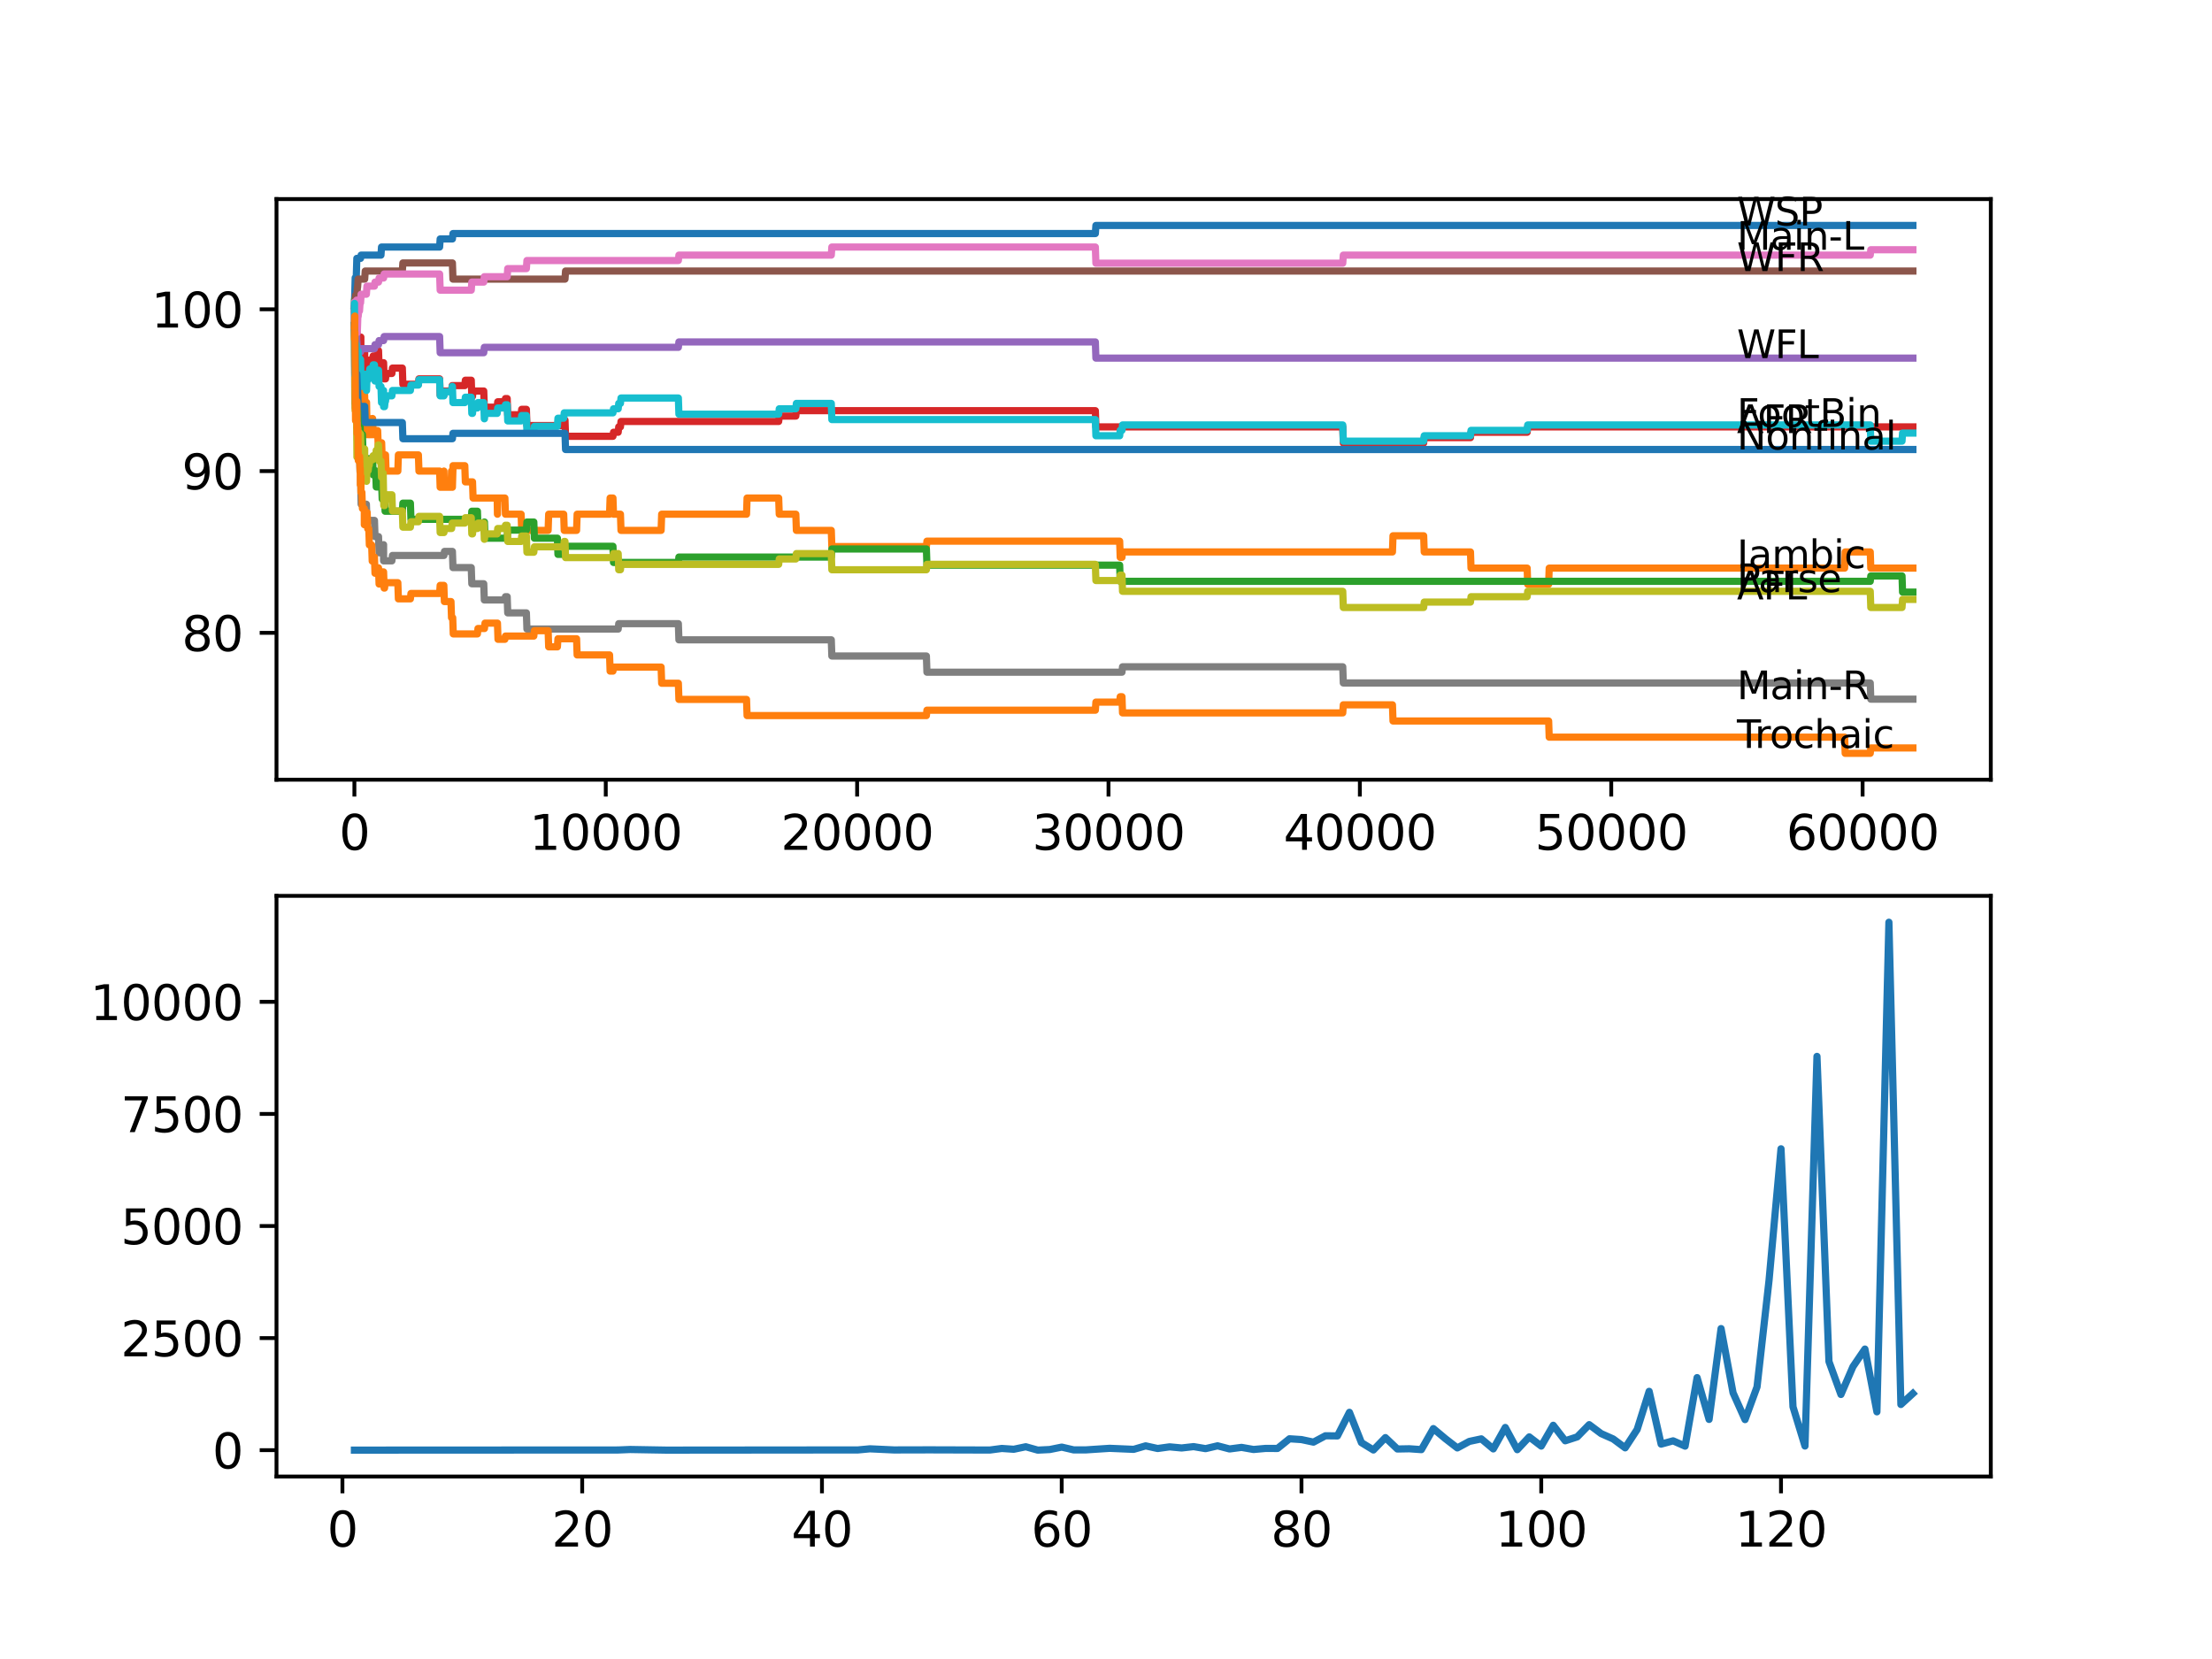 <?xml version="1.0" encoding="utf-8" standalone="no"?>
<!DOCTYPE svg PUBLIC "-//W3C//DTD SVG 1.1//EN"
  "http://www.w3.org/Graphics/SVG/1.1/DTD/svg11.dtd">
<svg xmlns:xlink="http://www.w3.org/1999/xlink" width="460.8pt" height="345.6pt" viewBox="0 0 460.8 345.6" xmlns="http://www.w3.org/2000/svg" version="1.1">
 <defs>
  <style type="text/css">*{stroke-linejoin: round; stroke-linecap: butt}</style>
 </defs>
 <g id="figure_1">
  <g id="patch_1">
   <path d="M 0 345.6 
L 460.8 345.6 
L 460.8 0 
L 0 0 
z
" style="fill: #ffffff"/>
  </g>
  <g id="axes_1">
   <g id="patch_2">
    <path d="M 57.6 162.432 
L 414.72 162.432 
L 414.72 41.472 
L 57.6 41.472 
z
" style="fill: #ffffff"/>
   </g>
   <g id="matplotlib.axis_1">
    <g id="xtick_1">
     <g id="line2d_1">
      <defs>
       <path id="mdb1c260436" d="M 0 0 
L 0 3.5 
" style="stroke: #000000; stroke-width: 0.8"/>
      </defs>
      <g>
       <use xlink:href="#mdb1c260436" x="73.827" y="162.432" style="stroke: #000000; stroke-width: 0.8"/>
      </g>
     </g>
     <g id="text_1">
      <!-- 0 -->
      <g transform="translate(70.646 177.03)scale(0.1 -0.1)">
       <defs>
        <path id="DejaVuSans-30" d="M 2034 4250 
Q 1547 4250 1301 3770 
Q 1056 3291 1056 2328 
Q 1056 1369 1301 889 
Q 1547 409 2034 409 
Q 2525 409 2770 889 
Q 3016 1369 3016 2328 
Q 3016 3291 2770 3770 
Q 2525 4250 2034 4250 
z
M 2034 4750 
Q 2819 4750 3233 4129 
Q 3647 3509 3647 2328 
Q 3647 1150 3233 529 
Q 2819 -91 2034 -91 
Q 1250 -91 836 529 
Q 422 1150 422 2328 
Q 422 3509 836 4129 
Q 1250 4750 2034 4750 
z
" transform="scale(0.016)"/>
       </defs>
       <use xlink:href="#DejaVuSans-30"/>
      </g>
     </g>
    </g>
    <g id="xtick_2">
     <g id="line2d_2">
      <g>
       <use xlink:href="#mdb1c260436" x="126.192" y="162.432" style="stroke: #000000; stroke-width: 0.8"/>
      </g>
     </g>
     <g id="text_2">
      <!-- 10000 -->
      <g transform="translate(110.286 177.03)scale(0.1 -0.1)">
       <defs>
        <path id="DejaVuSans-31" d="M 794 531 
L 1825 531 
L 1825 4091 
L 703 3866 
L 703 4441 
L 1819 4666 
L 2450 4666 
L 2450 531 
L 3481 531 
L 3481 0 
L 794 0 
L 794 531 
z
" transform="scale(0.016)"/>
       </defs>
       <use xlink:href="#DejaVuSans-31"/>
       <use xlink:href="#DejaVuSans-30" x="63.623"/>
       <use xlink:href="#DejaVuSans-30" x="127.246"/>
       <use xlink:href="#DejaVuSans-30" x="190.869"/>
       <use xlink:href="#DejaVuSans-30" x="254.492"/>
      </g>
     </g>
    </g>
    <g id="xtick_3">
     <g id="line2d_3">
      <g>
       <use xlink:href="#mdb1c260436" x="178.556" y="162.432" style="stroke: #000000; stroke-width: 0.8"/>
      </g>
     </g>
     <g id="text_3">
      <!-- 20000 -->
      <g transform="translate(162.65 177.03)scale(0.1 -0.1)">
       <defs>
        <path id="DejaVuSans-32" d="M 1228 531 
L 3431 531 
L 3431 0 
L 469 0 
L 469 531 
Q 828 903 1448 1529 
Q 2069 2156 2228 2338 
Q 2531 2678 2651 2914 
Q 2772 3150 2772 3378 
Q 2772 3750 2511 3984 
Q 2250 4219 1831 4219 
Q 1534 4219 1204 4116 
Q 875 4013 500 3803 
L 500 4441 
Q 881 4594 1212 4672 
Q 1544 4750 1819 4750 
Q 2544 4750 2975 4387 
Q 3406 4025 3406 3419 
Q 3406 3131 3298 2873 
Q 3191 2616 2906 2266 
Q 2828 2175 2409 1742 
Q 1991 1309 1228 531 
z
" transform="scale(0.016)"/>
       </defs>
       <use xlink:href="#DejaVuSans-32"/>
       <use xlink:href="#DejaVuSans-30" x="63.623"/>
       <use xlink:href="#DejaVuSans-30" x="127.246"/>
       <use xlink:href="#DejaVuSans-30" x="190.869"/>
       <use xlink:href="#DejaVuSans-30" x="254.492"/>
      </g>
     </g>
    </g>
    <g id="xtick_4">
     <g id="line2d_4">
      <g>
       <use xlink:href="#mdb1c260436" x="230.921" y="162.432" style="stroke: #000000; stroke-width: 0.8"/>
      </g>
     </g>
     <g id="text_4">
      <!-- 30000 -->
      <g transform="translate(215.015 177.03)scale(0.1 -0.1)">
       <defs>
        <path id="DejaVuSans-33" d="M 2597 2516 
Q 3050 2419 3304 2112 
Q 3559 1806 3559 1356 
Q 3559 666 3084 287 
Q 2609 -91 1734 -91 
Q 1441 -91 1130 -33 
Q 819 25 488 141 
L 488 750 
Q 750 597 1062 519 
Q 1375 441 1716 441 
Q 2309 441 2620 675 
Q 2931 909 2931 1356 
Q 2931 1769 2642 2001 
Q 2353 2234 1838 2234 
L 1294 2234 
L 1294 2753 
L 1863 2753 
Q 2328 2753 2575 2939 
Q 2822 3125 2822 3475 
Q 2822 3834 2567 4026 
Q 2313 4219 1838 4219 
Q 1578 4219 1281 4162 
Q 984 4106 628 3988 
L 628 4550 
Q 988 4650 1302 4700 
Q 1616 4750 1894 4750 
Q 2613 4750 3031 4423 
Q 3450 4097 3450 3541 
Q 3450 3153 3228 2886 
Q 3006 2619 2597 2516 
z
" transform="scale(0.016)"/>
       </defs>
       <use xlink:href="#DejaVuSans-33"/>
       <use xlink:href="#DejaVuSans-30" x="63.623"/>
       <use xlink:href="#DejaVuSans-30" x="127.246"/>
       <use xlink:href="#DejaVuSans-30" x="190.869"/>
       <use xlink:href="#DejaVuSans-30" x="254.492"/>
      </g>
     </g>
    </g>
    <g id="xtick_5">
     <g id="line2d_5">
      <g>
       <use xlink:href="#mdb1c260436" x="283.285" y="162.432" style="stroke: #000000; stroke-width: 0.8"/>
      </g>
     </g>
     <g id="text_5">
      <!-- 40000 -->
      <g transform="translate(267.379 177.03)scale(0.1 -0.1)">
       <defs>
        <path id="DejaVuSans-34" d="M 2419 4116 
L 825 1625 
L 2419 1625 
L 2419 4116 
z
M 2253 4666 
L 3047 4666 
L 3047 1625 
L 3713 1625 
L 3713 1100 
L 3047 1100 
L 3047 0 
L 2419 0 
L 2419 1100 
L 313 1100 
L 313 1709 
L 2253 4666 
z
" transform="scale(0.016)"/>
       </defs>
       <use xlink:href="#DejaVuSans-34"/>
       <use xlink:href="#DejaVuSans-30" x="63.623"/>
       <use xlink:href="#DejaVuSans-30" x="127.246"/>
       <use xlink:href="#DejaVuSans-30" x="190.869"/>
       <use xlink:href="#DejaVuSans-30" x="254.492"/>
      </g>
     </g>
    </g>
    <g id="xtick_6">
     <g id="line2d_6">
      <g>
       <use xlink:href="#mdb1c260436" x="335.65" y="162.432" style="stroke: #000000; stroke-width: 0.8"/>
      </g>
     </g>
     <g id="text_6">
      <!-- 50000 -->
      <g transform="translate(319.744 177.03)scale(0.1 -0.1)">
       <defs>
        <path id="DejaVuSans-35" d="M 691 4666 
L 3169 4666 
L 3169 4134 
L 1269 4134 
L 1269 2991 
Q 1406 3038 1543 3061 
Q 1681 3084 1819 3084 
Q 2600 3084 3056 2656 
Q 3513 2228 3513 1497 
Q 3513 744 3044 326 
Q 2575 -91 1722 -91 
Q 1428 -91 1123 -41 
Q 819 9 494 109 
L 494 744 
Q 775 591 1075 516 
Q 1375 441 1709 441 
Q 2250 441 2565 725 
Q 2881 1009 2881 1497 
Q 2881 1984 2565 2268 
Q 2250 2553 1709 2553 
Q 1456 2553 1204 2497 
Q 953 2441 691 2322 
L 691 4666 
z
" transform="scale(0.016)"/>
       </defs>
       <use xlink:href="#DejaVuSans-35"/>
       <use xlink:href="#DejaVuSans-30" x="63.623"/>
       <use xlink:href="#DejaVuSans-30" x="127.246"/>
       <use xlink:href="#DejaVuSans-30" x="190.869"/>
       <use xlink:href="#DejaVuSans-30" x="254.492"/>
      </g>
     </g>
    </g>
    <g id="xtick_7">
     <g id="line2d_7">
      <g>
       <use xlink:href="#mdb1c260436" x="388.014" y="162.432" style="stroke: #000000; stroke-width: 0.8"/>
      </g>
     </g>
     <g id="text_7">
      <!-- 60000 -->
      <g transform="translate(372.108 177.03)scale(0.1 -0.1)">
       <defs>
        <path id="DejaVuSans-36" d="M 2113 2584 
Q 1688 2584 1439 2293 
Q 1191 2003 1191 1497 
Q 1191 994 1439 701 
Q 1688 409 2113 409 
Q 2538 409 2786 701 
Q 3034 994 3034 1497 
Q 3034 2003 2786 2293 
Q 2538 2584 2113 2584 
z
M 3366 4563 
L 3366 3988 
Q 3128 4100 2886 4159 
Q 2644 4219 2406 4219 
Q 1781 4219 1451 3797 
Q 1122 3375 1075 2522 
Q 1259 2794 1537 2939 
Q 1816 3084 2150 3084 
Q 2853 3084 3261 2657 
Q 3669 2231 3669 1497 
Q 3669 778 3244 343 
Q 2819 -91 2113 -91 
Q 1303 -91 875 529 
Q 447 1150 447 2328 
Q 447 3434 972 4092 
Q 1497 4750 2381 4750 
Q 2619 4750 2861 4703 
Q 3103 4656 3366 4563 
z
" transform="scale(0.016)"/>
       </defs>
       <use xlink:href="#DejaVuSans-36"/>
       <use xlink:href="#DejaVuSans-30" x="63.623"/>
       <use xlink:href="#DejaVuSans-30" x="127.246"/>
       <use xlink:href="#DejaVuSans-30" x="190.869"/>
       <use xlink:href="#DejaVuSans-30" x="254.492"/>
      </g>
     </g>
    </g>
   </g>
   <g id="matplotlib.axis_2">
    <g id="ytick_1">
     <g id="line2d_8">
      <defs>
       <path id="mb616706893" d="M 0 0 
L -3.5 0 
" style="stroke: #000000; stroke-width: 0.8"/>
      </defs>
      <g>
       <use xlink:href="#mb616706893" x="57.6" y="131.83" style="stroke: #000000; stroke-width: 0.8"/>
      </g>
     </g>
     <g id="text_8">
      <!-- 80 -->
      <g transform="translate(37.875 135.629)scale(0.1 -0.1)">
       <defs>
        <path id="DejaVuSans-38" d="M 2034 2216 
Q 1584 2216 1326 1975 
Q 1069 1734 1069 1313 
Q 1069 891 1326 650 
Q 1584 409 2034 409 
Q 2484 409 2743 651 
Q 3003 894 3003 1313 
Q 3003 1734 2745 1975 
Q 2488 2216 2034 2216 
z
M 1403 2484 
Q 997 2584 770 2862 
Q 544 3141 544 3541 
Q 544 4100 942 4425 
Q 1341 4750 2034 4750 
Q 2731 4750 3128 4425 
Q 3525 4100 3525 3541 
Q 3525 3141 3298 2862 
Q 3072 2584 2669 2484 
Q 3125 2378 3379 2068 
Q 3634 1759 3634 1313 
Q 3634 634 3220 271 
Q 2806 -91 2034 -91 
Q 1263 -91 848 271 
Q 434 634 434 1313 
Q 434 1759 690 2068 
Q 947 2378 1403 2484 
z
M 1172 3481 
Q 1172 3119 1398 2916 
Q 1625 2713 2034 2713 
Q 2441 2713 2670 2916 
Q 2900 3119 2900 3481 
Q 2900 3844 2670 4047 
Q 2441 4250 2034 4250 
Q 1625 4250 1398 4047 
Q 1172 3844 1172 3481 
z
" transform="scale(0.016)"/>
       </defs>
       <use xlink:href="#DejaVuSans-38"/>
       <use xlink:href="#DejaVuSans-30" x="63.623"/>
      </g>
     </g>
    </g>
    <g id="ytick_2">
     <g id="line2d_9">
      <g>
       <use xlink:href="#mb616706893" x="57.6" y="98.133" style="stroke: #000000; stroke-width: 0.8"/>
      </g>
     </g>
     <g id="text_9">
      <!-- 90 -->
      <g transform="translate(37.875 101.932)scale(0.1 -0.1)">
       <defs>
        <path id="DejaVuSans-39" d="M 703 97 
L 703 672 
Q 941 559 1184 500 
Q 1428 441 1663 441 
Q 2288 441 2617 861 
Q 2947 1281 2994 2138 
Q 2813 1869 2534 1725 
Q 2256 1581 1919 1581 
Q 1219 1581 811 2004 
Q 403 2428 403 3163 
Q 403 3881 828 4315 
Q 1253 4750 1959 4750 
Q 2769 4750 3195 4129 
Q 3622 3509 3622 2328 
Q 3622 1225 3098 567 
Q 2575 -91 1691 -91 
Q 1453 -91 1209 -44 
Q 966 3 703 97 
z
M 1959 2075 
Q 2384 2075 2632 2365 
Q 2881 2656 2881 3163 
Q 2881 3666 2632 3958 
Q 2384 4250 1959 4250 
Q 1534 4250 1286 3958 
Q 1038 3666 1038 3163 
Q 1038 2656 1286 2365 
Q 1534 2075 1959 2075 
z
" transform="scale(0.016)"/>
       </defs>
       <use xlink:href="#DejaVuSans-39"/>
       <use xlink:href="#DejaVuSans-30" x="63.623"/>
      </g>
     </g>
    </g>
    <g id="ytick_3">
     <g id="line2d_10">
      <g>
       <use xlink:href="#mb616706893" x="57.6" y="64.436" style="stroke: #000000; stroke-width: 0.8"/>
      </g>
     </g>
     <g id="text_10">
      <!-- 100 -->
      <g transform="translate(31.512 68.236)scale(0.1 -0.1)">
       <use xlink:href="#DejaVuSans-31"/>
       <use xlink:href="#DejaVuSans-30" x="63.623"/>
       <use xlink:href="#DejaVuSans-30" x="127.246"/>
      </g>
     </g>
    </g>
   </g>
   <g id="line2d_11">
    <path d="M 73.833 63.762 
L 73.995 57.865 
L 74.215 57.865 
L 74.335 53.822 
L 75.11 53.822 
L 75.226 53.148 
L 79.362 53.148 
L 79.478 51.463 
L 91.579 51.463 
L 91.694 49.778 
L 94.244 49.778 
L 94.36 48.655 
L 228.182 48.655 
L 228.297 46.97 
L 398.487 46.97 
L 398.487 46.97 
" clip-path="url(#p7e14d245c0)" style="fill: none; stroke: #1f77b4; stroke-width: 1.5; stroke-linecap: square"/>
   </g>
   <g id="line2d_12">
    <path d="M 73.833 64.436 
L 73.958 74.545 
L 73.979 74.545 
L 74 77.073 
L 74.115 70.333 
L 74.142 70.333 
L 74.262 77.073 
L 74.377 73.703 
L 74.388 73.703 
L 74.393 70.333 
L 74.498 73.703 
L 74.555 73.703 
L 74.644 70.333 
L 74.665 73.703 
L 74.801 73.703 
L 74.917 77.073 
L 74.959 73.703 
L 75.006 80.442 
L 75.021 80.442 
L 75.037 80.442 
L 75.152 83.812 
L 75.158 83.812 
L 75.189 90.551 
L 75.273 87.182 
L 75.388 87.182 
L 75.503 83.812 
L 75.891 83.812 
L 75.896 80.442 
L 76.001 83.812 
L 76.357 83.812 
L 76.477 90.551 
L 76.488 90.551 
L 76.603 87.182 
L 76.702 87.182 
L 76.818 90.551 
L 76.828 90.551 
L 76.922 87.182 
L 76.938 90.551 
L 77.425 90.551 
L 77.54 87.182 
L 77.619 87.182 
L 77.734 90.551 
L 78.006 90.551 
L 78.121 89.709 
L 78.676 89.709 
L 78.792 93.079 
L 78.854 93.079 
L 78.97 92.236 
L 79.504 92.236 
L 79.619 95.606 
L 79.907 95.606 
L 80.022 94.763 
L 80.31 94.763 
L 80.425 98.133 
L 82.876 98.133 
L 82.991 94.763 
L 87.159 94.763 
L 87.275 98.133 
L 91.579 98.133 
L 91.694 101.503 
L 92.459 101.503 
L 92.48 98.133 
L 92.569 101.503 
L 93.946 101.503 
L 94.061 98.133 
L 94.082 98.133 
L 94.197 101.503 
L 94.244 101.503 
L 94.375 97.01 
L 96.826 97.01 
L 96.941 100.379 
L 98.434 100.379 
L 98.549 103.749 
L 103.571 103.749 
L 103.628 107.119 
L 103.68 103.749 
L 105.178 103.749 
L 105.293 107.119 
L 108.561 107.119 
L 108.676 110.489 
L 114.185 110.489 
L 114.3 107.119 
L 117.426 107.119 
L 117.541 110.489 
L 120.112 110.489 
L 120.228 107.119 
L 126.983 107.119 
L 127.098 103.749 
L 127.69 103.749 
L 127.805 107.119 
L 129.25 107.119 
L 129.365 110.489 
L 137.723 110.489 
L 137.838 107.119 
L 155.516 107.119 
L 155.631 103.749 
L 162.213 103.749 
L 162.329 107.119 
L 165.785 107.119 
L 165.9 110.489 
L 173.173 110.489 
L 173.289 113.858 
L 192.983 113.858 
L 193.098 112.735 
L 233.246 112.735 
L 233.361 116.105 
L 233.728 116.105 
L 233.843 114.981 
L 290.072 114.981 
L 290.187 111.612 
L 296.576 111.612 
L 296.691 114.981 
L 306.326 114.981 
L 306.441 118.351 
L 318.134 118.351 
L 318.249 121.721 
L 322.611 121.721 
L 322.726 118.351 
L 384.27 118.351 
L 384.386 114.981 
L 389.606 114.981 
L 389.721 118.351 
L 398.487 118.351 
L 398.487 118.351 
" clip-path="url(#p7e14d245c0)" style="fill: none; stroke: #ff7f0e; stroke-width: 1.5; stroke-linecap: square"/>
   </g>
   <g id="line2d_13">
    <path d="M 73.833 63.762 
L 73.88 62.358 
L 73.885 65.728 
L 73.896 65.728 
L 74.016 72.187 
L 74.021 72.187 
L 74.136 75.556 
L 74.215 75.556 
L 74.22 73.871 
L 74.231 80.611 
L 74.309 79.937 
L 74.456 79.937 
L 74.493 86.676 
L 74.571 84.991 
L 74.592 84.991 
L 74.707 90.607 
L 74.89 90.607 
L 75.006 88.923 
L 75.037 88.923 
L 75.11 92.292 
L 75.152 91.618 
L 75.173 91.618 
L 75.288 90.495 
L 75.493 90.495 
L 75.608 93.865 
L 75.896 93.865 
L 75.969 97.234 
L 76.006 95.55 
L 77.619 95.55 
L 77.734 98.919 
L 78.006 98.919 
L 78.121 98.077 
L 78.263 98.077 
L 78.378 101.447 
L 78.854 101.447 
L 78.97 100.604 
L 79.504 100.604 
L 79.619 103.974 
L 79.907 103.974 
L 80.022 103.131 
L 80.111 103.131 
L 80.226 106.501 
L 83.813 106.501 
L 83.929 104.816 
L 85.494 104.816 
L 85.609 108.186 
L 98.172 108.186 
L 98.287 106.501 
L 99.455 106.501 
L 99.57 109.871 
L 100.774 109.871 
L 100.889 108.748 
L 100.921 108.748 
L 101.036 112.117 
L 105.655 112.117 
L 105.77 110.432 
L 109.655 110.432 
L 109.77 108.748 
L 111.205 108.748 
L 111.32 112.117 
L 116.117 112.117 
L 116.232 115.487 
L 117.698 115.487 
L 117.814 113.802 
L 127.69 113.802 
L 127.805 117.172 
L 141.315 117.172 
L 141.43 116.048 
L 173.173 116.048 
L 173.289 114.364 
L 192.983 114.364 
L 193.098 117.733 
L 233.246 117.733 
L 233.361 121.103 
L 389.606 121.103 
L 389.721 119.98 
L 396.225 119.98 
L 396.34 123.349 
L 398.487 123.349 
L 398.487 123.349 
" clip-path="url(#p7e14d245c0)" style="fill: none; stroke: #2ca02c; stroke-width: 1.5; stroke-linecap: square"/>
   </g>
   <g id="line2d_14">
    <path d="M 73.833 64.436 
L 73.896 64.436 
L 73.917 63.594 
L 73.958 67.525 
L 73.985 67.525 
L 73.99 67.525 
L 74.11 66.009 
L 74.142 66.009 
L 74.257 64.886 
L 74.294 64.886 
L 74.356 71.625 
L 74.409 69.659 
L 74.493 69.659 
L 74.608 73.029 
L 74.644 73.029 
L 74.76 72.187 
L 74.801 72.187 
L 74.89 71.063 
L 74.896 74.433 
L 74.901 74.433 
L 74.959 74.433 
L 75.079 71.344 
L 75.158 71.344 
L 75.173 70.221 
L 75.178 73.591 
L 75.257 73.591 
L 75.896 73.591 
L 75.969 72.748 
L 75.974 76.118 
L 75.99 76.118 
L 76.325 76.118 
L 76.357 79.488 
L 76.435 77.241 
L 76.702 77.241 
L 76.818 76.118 
L 76.922 76.118 
L 77.037 74.995 
L 77.619 74.995 
L 77.734 74.152 
L 78.676 74.152 
L 78.792 73.029 
L 78.854 73.029 
L 78.97 76.399 
L 79.504 76.399 
L 79.619 75.556 
L 79.907 75.556 
L 80.022 78.926 
L 80.31 78.926 
L 80.425 77.803 
L 81.64 77.803 
L 81.755 76.679 
L 83.813 76.679 
L 83.929 80.049 
L 87.159 80.049 
L 87.275 78.926 
L 91.579 78.926 
L 91.694 82.296 
L 92.48 82.296 
L 92.595 81.453 
L 94.082 81.453 
L 94.197 80.33 
L 96.826 80.33 
L 96.941 79.207 
L 98.172 79.207 
L 98.287 82.576 
L 98.434 82.576 
L 98.549 81.453 
L 100.774 81.453 
L 100.889 84.823 
L 103.571 84.823 
L 103.686 83.7 
L 105.178 83.7 
L 105.293 83.026 
L 105.655 83.026 
L 105.77 86.395 
L 108.561 86.395 
L 108.676 85.272 
L 109.655 85.272 
L 109.77 88.642 
L 117.426 88.642 
L 117.541 87.519 
L 117.698 87.519 
L 117.814 90.888 
L 127.69 90.888 
L 127.805 90.046 
L 128.779 90.046 
L 128.894 88.923 
L 129.25 88.923 
L 129.365 87.799 
L 162.213 87.799 
L 162.329 86.676 
L 165.785 86.676 
L 165.9 85.553 
L 228.182 85.553 
L 228.297 88.923 
L 279.719 88.923 
L 279.835 92.292 
L 296.576 92.292 
L 296.691 91.169 
L 306.326 91.169 
L 306.441 90.046 
L 318.134 90.046 
L 318.249 88.923 
L 398.487 88.923 
L 398.487 88.923 
" clip-path="url(#p7e14d245c0)" style="fill: none; stroke: #d62728; stroke-width: 1.5; stroke-linecap: square"/>
   </g>
   <g id="line2d_15">
    <path d="M 73.833 64.436 
L 73.906 70.333 
L 73.948 68.368 
L 74.283 68.368 
L 74.294 67.694 
L 74.299 71.063 
L 74.346 71.063 
L 74.461 74.433 
L 74.618 74.433 
L 74.733 73.31 
L 75.11 73.31 
L 75.226 72.636 
L 78.006 72.636 
L 78.121 71.793 
L 78.854 71.793 
L 78.97 70.951 
L 79.907 70.951 
L 80.022 70.109 
L 91.579 70.109 
L 91.694 73.478 
L 100.774 73.478 
L 100.889 72.355 
L 141.315 72.355 
L 141.43 71.232 
L 228.182 71.232 
L 228.297 74.601 
L 398.487 74.601 
L 398.487 74.601 
" clip-path="url(#p7e14d245c0)" style="fill: none; stroke: #9467bd; stroke-width: 1.5; stroke-linecap: square"/>
   </g>
   <g id="line2d_16">
    <path d="M 73.833 63.762 
L 73.948 63.201 
L 73.953 63.201 
L 74.074 61.516 
L 74.346 61.516 
L 74.461 59.831 
L 74.493 59.831 
L 74.608 58.146 
L 75.969 58.146 
L 76.084 56.461 
L 83.813 56.461 
L 83.929 54.777 
L 94.244 54.777 
L 94.36 58.146 
L 117.698 58.146 
L 117.814 56.461 
L 398.487 56.461 
L 398.487 56.461 
" clip-path="url(#p7e14d245c0)" style="fill: none; stroke: #8c564b; stroke-width: 1.5; stroke-linecap: square"/>
   </g>
   <g id="line2d_17">
    <path d="M 73.833 63.762 
L 73.838 67.132 
L 73.854 62.92 
L 73.943 64.324 
L 74.184 64.324 
L 74.294 62.527 
L 74.414 69.266 
L 74.435 69.266 
L 74.55 65.897 
L 74.618 65.897 
L 74.733 64.773 
L 74.89 64.773 
L 75.006 63.088 
L 75.11 63.088 
L 75.231 61.291 
L 76.325 61.291 
L 76.44 59.606 
L 78.006 59.606 
L 78.121 58.764 
L 78.854 58.764 
L 78.97 57.922 
L 79.907 57.922 
L 80.022 57.079 
L 91.579 57.079 
L 91.694 60.449 
L 98.172 60.449 
L 98.287 58.764 
L 100.774 58.764 
L 100.889 57.641 
L 105.655 57.641 
L 105.77 55.956 
L 109.655 55.956 
L 109.77 54.271 
L 141.315 54.271 
L 141.43 53.148 
L 173.173 53.148 
L 173.289 51.463 
L 228.182 51.463 
L 228.297 54.833 
L 279.719 54.833 
L 279.835 53.148 
L 389.606 53.148 
L 389.721 52.025 
L 398.487 52.025 
L 398.487 52.025 
" clip-path="url(#p7e14d245c0)" style="fill: none; stroke: #e377c2; stroke-width: 1.5; stroke-linecap: square"/>
   </g>
   <g id="line2d_18">
    <path d="M 73.833 67.806 
L 73.838 67.244 
L 73.854 73.984 
L 73.922 84.093 
L 73.974 81.565 
L 73.979 81.565 
L 73.99 84.935 
L 74.089 82.296 
L 74.184 82.296 
L 74.304 89.035 
L 74.356 89.035 
L 74.435 88.193 
L 74.44 91.562 
L 74.451 91.562 
L 74.618 91.562 
L 74.733 94.932 
L 74.89 94.932 
L 75.006 98.302 
L 75.11 98.302 
L 75.231 105.041 
L 76.325 105.041 
L 76.44 108.411 
L 78.006 108.411 
L 78.121 111.78 
L 78.854 111.78 
L 78.97 115.15 
L 79.828 115.15 
L 79.907 113.465 
L 79.912 116.835 
L 79.933 116.835 
L 81.64 116.835 
L 81.755 115.711 
L 92.48 115.711 
L 92.595 114.869 
L 94.244 114.869 
L 94.36 118.239 
L 98.172 118.239 
L 98.287 121.608 
L 100.774 121.608 
L 100.889 124.978 
L 105.178 124.978 
L 105.293 124.304 
L 105.655 124.304 
L 105.77 127.674 
L 109.655 127.674 
L 109.77 131.044 
L 128.779 131.044 
L 128.894 129.92 
L 141.315 129.92 
L 141.43 133.29 
L 173.173 133.29 
L 173.289 136.66 
L 192.983 136.66 
L 193.098 140.029 
L 233.728 140.029 
L 233.843 138.906 
L 279.719 138.906 
L 279.835 142.276 
L 389.606 142.276 
L 389.721 145.645 
L 398.487 145.645 
L 398.487 145.645 
" clip-path="url(#p7e14d245c0)" style="fill: none; stroke: #7f7f7f; stroke-width: 1.5; stroke-linecap: square"/>
   </g>
   <g id="line2d_19">
    <path d="M 73.833 67.806 
L 73.964 82.127 
L 73.979 82.127 
L 73.99 85.497 
L 74.026 81.734 
L 74.089 81.734 
L 74.142 81.734 
L 74.184 80.611 
L 74.22 87.35 
L 74.236 85.104 
L 74.283 85.104 
L 74.356 95.213 
L 74.403 93.247 
L 74.456 93.247 
L 74.493 90.439 
L 74.498 93.809 
L 74.561 93.809 
L 74.592 93.809 
L 74.707 91.281 
L 74.801 91.281 
L 74.89 90.158 
L 74.896 93.528 
L 74.901 93.528 
L 74.959 93.528 
L 75.079 90.439 
L 75.11 90.439 
L 75.226 96.055 
L 75.493 96.055 
L 75.608 94.37 
L 75.896 94.37 
L 75.969 93.528 
L 75.974 96.897 
L 75.99 96.897 
L 76.325 96.897 
L 76.357 100.267 
L 76.435 98.021 
L 76.702 98.021 
L 76.818 96.897 
L 76.922 96.897 
L 77.037 95.774 
L 77.619 95.774 
L 77.734 94.932 
L 78.263 94.932 
L 78.378 93.809 
L 78.676 93.809 
L 78.792 92.685 
L 78.854 92.685 
L 78.97 96.055 
L 79.362 96.055 
L 79.478 99.425 
L 79.504 99.425 
L 79.619 98.582 
L 79.828 98.582 
L 79.949 105.322 
L 80.111 105.322 
L 80.226 104.198 
L 80.31 104.198 
L 80.425 103.075 
L 81.64 103.075 
L 81.755 106.445 
L 83.813 106.445 
L 83.929 109.815 
L 85.494 109.815 
L 85.609 108.691 
L 87.159 108.691 
L 87.275 107.568 
L 91.579 107.568 
L 91.694 110.938 
L 92.48 110.938 
L 92.595 110.095 
L 94.082 110.095 
L 94.197 108.972 
L 96.826 108.972 
L 96.941 107.849 
L 98.172 107.849 
L 98.287 111.219 
L 98.434 111.219 
L 98.549 110.095 
L 99.455 110.095 
L 99.57 108.972 
L 100.774 108.972 
L 100.889 112.342 
L 100.921 112.342 
L 101.036 111.219 
L 103.571 111.219 
L 103.686 110.095 
L 105.178 110.095 
L 105.293 109.421 
L 105.655 109.421 
L 105.77 112.791 
L 108.561 112.791 
L 108.676 111.668 
L 109.655 111.668 
L 109.77 115.038 
L 111.205 115.038 
L 111.32 113.914 
L 117.426 113.914 
L 117.541 112.791 
L 117.698 112.791 
L 117.814 116.161 
L 127.69 116.161 
L 127.805 115.318 
L 128.779 115.318 
L 128.894 118.688 
L 129.25 118.688 
L 129.365 117.565 
L 162.213 117.565 
L 162.329 116.442 
L 165.785 116.442 
L 165.9 115.318 
L 173.173 115.318 
L 173.289 118.688 
L 192.983 118.688 
L 193.098 117.565 
L 228.182 117.565 
L 228.297 120.934 
L 233.246 120.934 
L 233.361 119.811 
L 233.728 119.811 
L 233.843 123.181 
L 279.719 123.181 
L 279.835 126.551 
L 296.576 126.551 
L 296.691 125.427 
L 306.326 125.427 
L 306.441 124.304 
L 318.134 124.304 
L 318.249 123.181 
L 389.606 123.181 
L 389.721 126.551 
L 396.225 126.551 
L 396.34 124.866 
L 398.487 124.866 
L 398.487 124.866 
" clip-path="url(#p7e14d245c0)" style="fill: none; stroke: #bcbd22; stroke-width: 1.5; stroke-linecap: square"/>
   </g>
   <g id="line2d_20">
    <path d="M 73.833 63.762 
L 73.848 63.201 
L 73.859 69.94 
L 73.869 69.94 
L 73.922 78.083 
L 73.99 77.803 
L 74.126 74.04 
L 74.142 74.04 
L 74.215 71.793 
L 74.22 75.163 
L 74.257 72.917 
L 74.283 72.917 
L 74.356 79.656 
L 74.398 77.69 
L 74.456 77.69 
L 74.576 74.882 
L 74.592 74.882 
L 74.618 73.197 
L 74.623 76.567 
L 74.697 75.725 
L 74.801 75.725 
L 74.89 74.601 
L 74.896 77.971 
L 74.901 77.971 
L 74.959 77.971 
L 75.079 74.882 
L 75.11 74.882 
L 75.226 80.498 
L 75.493 80.498 
L 75.608 78.814 
L 75.896 78.814 
L 76.011 77.971 
L 76.325 77.971 
L 76.357 81.341 
L 76.435 79.094 
L 76.702 79.094 
L 76.818 77.971 
L 76.922 77.971 
L 77.037 76.848 
L 77.619 76.848 
L 77.734 76.006 
L 78.006 76.006 
L 78.121 79.375 
L 78.263 79.375 
L 78.378 78.252 
L 78.676 78.252 
L 78.792 77.129 
L 78.854 77.129 
L 78.97 80.498 
L 79.362 80.498 
L 79.478 83.868 
L 79.504 83.868 
L 79.619 83.026 
L 79.828 83.026 
L 79.907 81.341 
L 79.912 84.711 
L 79.933 84.711 
L 80.111 84.711 
L 80.226 83.587 
L 80.31 83.587 
L 80.425 82.464 
L 81.64 82.464 
L 81.755 81.341 
L 85.494 81.341 
L 85.609 80.218 
L 87.159 80.218 
L 87.275 79.094 
L 91.579 79.094 
L 91.694 82.464 
L 92.48 82.464 
L 92.595 81.622 
L 94.082 81.622 
L 94.197 80.498 
L 94.244 80.498 
L 94.36 83.868 
L 96.826 83.868 
L 96.941 82.745 
L 98.172 82.745 
L 98.287 86.115 
L 98.434 86.115 
L 98.549 84.991 
L 99.455 84.991 
L 99.57 83.868 
L 100.774 83.868 
L 100.889 87.238 
L 100.921 87.238 
L 101.036 86.115 
L 103.571 86.115 
L 103.686 84.991 
L 105.178 84.991 
L 105.293 84.317 
L 105.655 84.317 
L 105.77 87.687 
L 108.561 87.687 
L 108.676 86.564 
L 109.655 86.564 
L 109.77 89.934 
L 111.205 89.934 
L 111.32 88.81 
L 116.117 88.81 
L 116.232 87.125 
L 117.426 87.125 
L 117.541 86.002 
L 127.69 86.002 
L 127.805 85.16 
L 128.779 85.16 
L 128.894 84.037 
L 129.25 84.037 
L 129.365 82.913 
L 141.315 82.913 
L 141.43 86.283 
L 162.213 86.283 
L 162.329 85.16 
L 165.785 85.16 
L 165.9 84.037 
L 173.173 84.037 
L 173.289 87.406 
L 228.182 87.406 
L 228.297 90.776 
L 233.246 90.776 
L 233.361 89.653 
L 233.728 89.653 
L 233.843 88.529 
L 279.719 88.529 
L 279.835 91.899 
L 296.576 91.899 
L 296.691 90.776 
L 306.326 90.776 
L 306.441 89.653 
L 318.134 89.653 
L 318.249 88.529 
L 389.606 88.529 
L 389.721 91.899 
L 396.225 91.899 
L 396.34 90.214 
L 398.487 90.214 
L 398.487 90.214 
" clip-path="url(#p7e14d245c0)" style="fill: none; stroke: #17becf; stroke-width: 1.5; stroke-linecap: square"/>
   </g>
   <g id="line2d_21">
    <path d="M 73.833 67.806 
L 73.948 71.176 
L 73.953 71.176 
L 74.074 77.915 
L 74.346 77.915 
L 74.461 81.285 
L 74.493 81.285 
L 74.608 84.654 
L 75.969 84.654 
L 76.084 88.024 
L 83.813 88.024 
L 83.929 91.394 
L 94.244 91.394 
L 94.36 90.27 
L 117.698 90.27 
L 117.814 93.64 
L 398.487 93.64 
L 398.487 93.64 
" clip-path="url(#p7e14d245c0)" style="fill: none; stroke: #1f77b4; stroke-width: 1.5; stroke-linecap: square"/>
   </g>
   <g id="line2d_22">
    <path d="M 73.833 67.806 
L 73.922 65.84 
L 73.848 70.614 
L 73.927 69.21 
L 73.932 69.21 
L 74.068 87.631 
L 74.184 87.631 
L 74.262 84.261 
L 74.304 85.272 
L 74.346 85.272 
L 74.356 83.587 
L 74.393 90.327 
L 74.44 90.327 
L 74.456 90.327 
L 74.555 89.203 
L 74.644 95.943 
L 74.671 95.1 
L 74.917 95.1 
L 75.032 98.47 
L 75.037 98.47 
L 75.058 97.628 
L 75.063 100.997 
L 75.137 100.323 
L 75.173 100.323 
L 75.189 99.2 
L 75.194 102.57 
L 75.273 102.57 
L 75.388 102.57 
L 75.503 105.939 
L 75.891 105.939 
L 75.896 109.309 
L 76.001 108.467 
L 76.325 108.467 
L 76.44 106.782 
L 76.488 106.782 
L 76.603 110.152 
L 76.828 110.152 
L 76.943 113.521 
L 77.425 113.521 
L 77.54 116.891 
L 77.619 116.891 
L 77.734 116.048 
L 78.006 116.048 
L 78.121 119.418 
L 78.263 119.418 
L 78.378 118.295 
L 78.854 118.295 
L 78.97 121.665 
L 79.362 121.665 
L 79.478 119.98 
L 79.504 119.98 
L 79.619 119.137 
L 79.907 119.137 
L 80.022 122.507 
L 80.111 122.507 
L 80.226 121.384 
L 82.876 121.384 
L 82.991 124.753 
L 85.494 124.753 
L 85.609 123.63 
L 91.579 123.63 
L 91.694 121.945 
L 92.459 121.945 
L 92.574 125.315 
L 93.946 125.315 
L 94.061 128.685 
L 94.307 128.685 
L 94.422 132.054 
L 99.455 132.054 
L 99.57 130.931 
L 100.921 130.931 
L 101.036 129.808 
L 103.628 129.808 
L 103.743 133.178 
L 105.178 133.178 
L 105.293 132.504 
L 111.205 132.504 
L 111.32 131.38 
L 114.185 131.38 
L 114.3 134.75 
L 116.117 134.75 
L 116.232 133.065 
L 120.112 133.065 
L 120.228 136.435 
L 126.983 136.435 
L 127.098 139.805 
L 127.69 139.805 
L 127.805 138.962 
L 137.723 138.962 
L 137.838 142.332 
L 141.315 142.332 
L 141.43 145.702 
L 155.516 145.702 
L 155.631 149.071 
L 192.983 149.071 
L 193.098 147.948 
L 228.182 147.948 
L 228.297 146.263 
L 233.246 146.263 
L 233.361 145.14 
L 233.728 145.14 
L 233.843 148.51 
L 279.719 148.51 
L 279.835 146.825 
L 290.072 146.825 
L 290.187 150.194 
L 322.611 150.194 
L 322.726 153.564 
L 384.27 153.564 
L 384.386 156.934 
L 389.606 156.934 
L 389.721 155.811 
L 398.487 155.811 
L 398.487 155.811 
" clip-path="url(#p7e14d245c0)" style="fill: none; stroke: #ff7f0e; stroke-width: 1.5; stroke-linecap: square"/>
   </g>
   <g id="patch_3">
    <path d="M 57.6 162.432 
L 57.6 41.472 
" style="fill: none; stroke: #000000; stroke-width: 0.8; stroke-linejoin: miter; stroke-linecap: square"/>
   </g>
   <g id="patch_4">
    <path d="M 414.72 162.432 
L 414.72 41.472 
" style="fill: none; stroke: #000000; stroke-width: 0.8; stroke-linejoin: miter; stroke-linecap: square"/>
   </g>
   <g id="patch_5">
    <path d="M 57.6 162.432 
L 414.72 162.432 
" style="fill: none; stroke: #000000; stroke-width: 0.8; stroke-linejoin: miter; stroke-linecap: square"/>
   </g>
   <g id="patch_6">
    <path d="M 57.6 41.472 
L 414.72 41.472 
" style="fill: none; stroke: #000000; stroke-width: 0.8; stroke-linejoin: miter; stroke-linecap: square"/>
   </g>
   <g id="text_11">
    <!-- WSP -->
    <g transform="translate(361.832 46.97)scale(0.08 -0.08)">
     <defs>
      <path id="DejaVuSans-57" d="M 213 4666 
L 850 4666 
L 1831 722 
L 2809 4666 
L 3519 4666 
L 4500 722 
L 5478 4666 
L 6119 4666 
L 4947 0 
L 4153 0 
L 3169 4050 
L 2175 0 
L 1381 0 
L 213 4666 
z
" transform="scale(0.016)"/>
      <path id="DejaVuSans-53" d="M 3425 4513 
L 3425 3897 
Q 3066 4069 2747 4153 
Q 2428 4238 2131 4238 
Q 1616 4238 1336 4038 
Q 1056 3838 1056 3469 
Q 1056 3159 1242 3001 
Q 1428 2844 1947 2747 
L 2328 2669 
Q 3034 2534 3370 2195 
Q 3706 1856 3706 1288 
Q 3706 609 3251 259 
Q 2797 -91 1919 -91 
Q 1588 -91 1214 -16 
Q 841 59 441 206 
L 441 856 
Q 825 641 1194 531 
Q 1563 422 1919 422 
Q 2459 422 2753 634 
Q 3047 847 3047 1241 
Q 3047 1584 2836 1778 
Q 2625 1972 2144 2069 
L 1759 2144 
Q 1053 2284 737 2584 
Q 422 2884 422 3419 
Q 422 4038 858 4394 
Q 1294 4750 2059 4750 
Q 2388 4750 2728 4690 
Q 3069 4631 3425 4513 
z
" transform="scale(0.016)"/>
      <path id="DejaVuSans-50" d="M 1259 4147 
L 1259 2394 
L 2053 2394 
Q 2494 2394 2734 2622 
Q 2975 2850 2975 3272 
Q 2975 3691 2734 3919 
Q 2494 4147 2053 4147 
L 1259 4147 
z
M 628 4666 
L 2053 4666 
Q 2838 4666 3239 4311 
Q 3641 3956 3641 3272 
Q 3641 2581 3239 2228 
Q 2838 1875 2053 1875 
L 1259 1875 
L 1259 0 
L 628 0 
L 628 4666 
z
" transform="scale(0.016)"/>
     </defs>
     <use xlink:href="#DejaVuSans-57"/>
     <use xlink:href="#DejaVuSans-53" x="98.877"/>
     <use xlink:href="#DejaVuSans-50" x="162.354"/>
    </g>
   </g>
   <g id="text_12">
    <!-- Iambic -->
    <g transform="translate(361.832 118.351)scale(0.08 -0.08)">
     <defs>
      <path id="DejaVuSans-49" d="M 628 4666 
L 1259 4666 
L 1259 0 
L 628 0 
L 628 4666 
z
" transform="scale(0.016)"/>
      <path id="DejaVuSans-61" d="M 2194 1759 
Q 1497 1759 1228 1600 
Q 959 1441 959 1056 
Q 959 750 1161 570 
Q 1363 391 1709 391 
Q 2188 391 2477 730 
Q 2766 1069 2766 1631 
L 2766 1759 
L 2194 1759 
z
M 3341 1997 
L 3341 0 
L 2766 0 
L 2766 531 
Q 2569 213 2275 61 
Q 1981 -91 1556 -91 
Q 1019 -91 701 211 
Q 384 513 384 1019 
Q 384 1609 779 1909 
Q 1175 2209 1959 2209 
L 2766 2209 
L 2766 2266 
Q 2766 2663 2505 2880 
Q 2244 3097 1772 3097 
Q 1472 3097 1187 3025 
Q 903 2953 641 2809 
L 641 3341 
Q 956 3463 1253 3523 
Q 1550 3584 1831 3584 
Q 2591 3584 2966 3190 
Q 3341 2797 3341 1997 
z
" transform="scale(0.016)"/>
      <path id="DejaVuSans-6d" d="M 3328 2828 
Q 3544 3216 3844 3400 
Q 4144 3584 4550 3584 
Q 5097 3584 5394 3201 
Q 5691 2819 5691 2113 
L 5691 0 
L 5113 0 
L 5113 2094 
Q 5113 2597 4934 2840 
Q 4756 3084 4391 3084 
Q 3944 3084 3684 2787 
Q 3425 2491 3425 1978 
L 3425 0 
L 2847 0 
L 2847 2094 
Q 2847 2600 2669 2842 
Q 2491 3084 2119 3084 
Q 1678 3084 1418 2786 
Q 1159 2488 1159 1978 
L 1159 0 
L 581 0 
L 581 3500 
L 1159 3500 
L 1159 2956 
Q 1356 3278 1631 3431 
Q 1906 3584 2284 3584 
Q 2666 3584 2933 3390 
Q 3200 3197 3328 2828 
z
" transform="scale(0.016)"/>
      <path id="DejaVuSans-62" d="M 3116 1747 
Q 3116 2381 2855 2742 
Q 2594 3103 2138 3103 
Q 1681 3103 1420 2742 
Q 1159 2381 1159 1747 
Q 1159 1113 1420 752 
Q 1681 391 2138 391 
Q 2594 391 2855 752 
Q 3116 1113 3116 1747 
z
M 1159 2969 
Q 1341 3281 1617 3432 
Q 1894 3584 2278 3584 
Q 2916 3584 3314 3078 
Q 3713 2572 3713 1747 
Q 3713 922 3314 415 
Q 2916 -91 2278 -91 
Q 1894 -91 1617 61 
Q 1341 213 1159 525 
L 1159 0 
L 581 0 
L 581 4863 
L 1159 4863 
L 1159 2969 
z
" transform="scale(0.016)"/>
      <path id="DejaVuSans-69" d="M 603 3500 
L 1178 3500 
L 1178 0 
L 603 0 
L 603 3500 
z
M 603 4863 
L 1178 4863 
L 1178 4134 
L 603 4134 
L 603 4863 
z
" transform="scale(0.016)"/>
      <path id="DejaVuSans-63" d="M 3122 3366 
L 3122 2828 
Q 2878 2963 2633 3030 
Q 2388 3097 2138 3097 
Q 1578 3097 1268 2742 
Q 959 2388 959 1747 
Q 959 1106 1268 751 
Q 1578 397 2138 397 
Q 2388 397 2633 464 
Q 2878 531 3122 666 
L 3122 134 
Q 2881 22 2623 -34 
Q 2366 -91 2075 -91 
Q 1284 -91 818 406 
Q 353 903 353 1747 
Q 353 2603 823 3093 
Q 1294 3584 2113 3584 
Q 2378 3584 2631 3529 
Q 2884 3475 3122 3366 
z
" transform="scale(0.016)"/>
     </defs>
     <use xlink:href="#DejaVuSans-49"/>
     <use xlink:href="#DejaVuSans-61" x="29.492"/>
     <use xlink:href="#DejaVuSans-6d" x="90.771"/>
     <use xlink:href="#DejaVuSans-62" x="188.184"/>
     <use xlink:href="#DejaVuSans-69" x="251.66"/>
     <use xlink:href="#DejaVuSans-63" x="279.443"/>
    </g>
   </g>
   <g id="text_13">
    <!-- Parse -->
    <g transform="translate(361.832 123.349)scale(0.08 -0.08)">
     <defs>
      <path id="DejaVuSans-72" d="M 2631 2963 
Q 2534 3019 2420 3045 
Q 2306 3072 2169 3072 
Q 1681 3072 1420 2755 
Q 1159 2438 1159 1844 
L 1159 0 
L 581 0 
L 581 3500 
L 1159 3500 
L 1159 2956 
Q 1341 3275 1631 3429 
Q 1922 3584 2338 3584 
Q 2397 3584 2469 3576 
Q 2541 3569 2628 3553 
L 2631 2963 
z
" transform="scale(0.016)"/>
      <path id="DejaVuSans-73" d="M 2834 3397 
L 2834 2853 
Q 2591 2978 2328 3040 
Q 2066 3103 1784 3103 
Q 1356 3103 1142 2972 
Q 928 2841 928 2578 
Q 928 2378 1081 2264 
Q 1234 2150 1697 2047 
L 1894 2003 
Q 2506 1872 2764 1633 
Q 3022 1394 3022 966 
Q 3022 478 2636 193 
Q 2250 -91 1575 -91 
Q 1294 -91 989 -36 
Q 684 19 347 128 
L 347 722 
Q 666 556 975 473 
Q 1284 391 1588 391 
Q 1994 391 2212 530 
Q 2431 669 2431 922 
Q 2431 1156 2273 1281 
Q 2116 1406 1581 1522 
L 1381 1569 
Q 847 1681 609 1914 
Q 372 2147 372 2553 
Q 372 3047 722 3315 
Q 1072 3584 1716 3584 
Q 2034 3584 2315 3537 
Q 2597 3491 2834 3397 
z
" transform="scale(0.016)"/>
      <path id="DejaVuSans-65" d="M 3597 1894 
L 3597 1613 
L 953 1613 
Q 991 1019 1311 708 
Q 1631 397 2203 397 
Q 2534 397 2845 478 
Q 3156 559 3463 722 
L 3463 178 
Q 3153 47 2828 -22 
Q 2503 -91 2169 -91 
Q 1331 -91 842 396 
Q 353 884 353 1716 
Q 353 2575 817 3079 
Q 1281 3584 2069 3584 
Q 2775 3584 3186 3129 
Q 3597 2675 3597 1894 
z
M 3022 2063 
Q 3016 2534 2758 2815 
Q 2500 3097 2075 3097 
Q 1594 3097 1305 2825 
Q 1016 2553 972 2059 
L 3022 2063 
z
" transform="scale(0.016)"/>
     </defs>
     <use xlink:href="#DejaVuSans-50"/>
     <use xlink:href="#DejaVuSans-61" x="55.803"/>
     <use xlink:href="#DejaVuSans-72" x="117.082"/>
     <use xlink:href="#DejaVuSans-73" x="158.195"/>
     <use xlink:href="#DejaVuSans-65" x="210.295"/>
    </g>
   </g>
   <g id="text_14">
    <!-- FootBin -->
    <g transform="translate(361.832 88.923)scale(0.08 -0.08)">
     <defs>
      <path id="DejaVuSans-46" d="M 628 4666 
L 3309 4666 
L 3309 4134 
L 1259 4134 
L 1259 2759 
L 3109 2759 
L 3109 2228 
L 1259 2228 
L 1259 0 
L 628 0 
L 628 4666 
z
" transform="scale(0.016)"/>
      <path id="DejaVuSans-6f" d="M 1959 3097 
Q 1497 3097 1228 2736 
Q 959 2375 959 1747 
Q 959 1119 1226 758 
Q 1494 397 1959 397 
Q 2419 397 2687 759 
Q 2956 1122 2956 1747 
Q 2956 2369 2687 2733 
Q 2419 3097 1959 3097 
z
M 1959 3584 
Q 2709 3584 3137 3096 
Q 3566 2609 3566 1747 
Q 3566 888 3137 398 
Q 2709 -91 1959 -91 
Q 1206 -91 779 398 
Q 353 888 353 1747 
Q 353 2609 779 3096 
Q 1206 3584 1959 3584 
z
" transform="scale(0.016)"/>
      <path id="DejaVuSans-74" d="M 1172 4494 
L 1172 3500 
L 2356 3500 
L 2356 3053 
L 1172 3053 
L 1172 1153 
Q 1172 725 1289 603 
Q 1406 481 1766 481 
L 2356 481 
L 2356 0 
L 1766 0 
Q 1100 0 847 248 
Q 594 497 594 1153 
L 594 3053 
L 172 3053 
L 172 3500 
L 594 3500 
L 594 4494 
L 1172 4494 
z
" transform="scale(0.016)"/>
      <path id="DejaVuSans-42" d="M 1259 2228 
L 1259 519 
L 2272 519 
Q 2781 519 3026 730 
Q 3272 941 3272 1375 
Q 3272 1813 3026 2020 
Q 2781 2228 2272 2228 
L 1259 2228 
z
M 1259 4147 
L 1259 2741 
L 2194 2741 
Q 2656 2741 2882 2914 
Q 3109 3088 3109 3444 
Q 3109 3797 2882 3972 
Q 2656 4147 2194 4147 
L 1259 4147 
z
M 628 4666 
L 2241 4666 
Q 2963 4666 3353 4366 
Q 3744 4066 3744 3513 
Q 3744 3084 3544 2831 
Q 3344 2578 2956 2516 
Q 3422 2416 3680 2098 
Q 3938 1781 3938 1306 
Q 3938 681 3513 340 
Q 3088 0 2303 0 
L 628 0 
L 628 4666 
z
" transform="scale(0.016)"/>
      <path id="DejaVuSans-6e" d="M 3513 2113 
L 3513 0 
L 2938 0 
L 2938 2094 
Q 2938 2591 2744 2837 
Q 2550 3084 2163 3084 
Q 1697 3084 1428 2787 
Q 1159 2491 1159 1978 
L 1159 0 
L 581 0 
L 581 3500 
L 1159 3500 
L 1159 2956 
Q 1366 3272 1645 3428 
Q 1925 3584 2291 3584 
Q 2894 3584 3203 3211 
Q 3513 2838 3513 2113 
z
" transform="scale(0.016)"/>
     </defs>
     <use xlink:href="#DejaVuSans-46"/>
     <use xlink:href="#DejaVuSans-6f" x="53.895"/>
     <use xlink:href="#DejaVuSans-6f" x="115.076"/>
     <use xlink:href="#DejaVuSans-74" x="176.258"/>
     <use xlink:href="#DejaVuSans-42" x="215.467"/>
     <use xlink:href="#DejaVuSans-69" x="284.07"/>
     <use xlink:href="#DejaVuSans-6e" x="311.854"/>
    </g>
   </g>
   <g id="text_15">
    <!-- WFL -->
    <g transform="translate(361.832 74.601)scale(0.08 -0.08)">
     <defs>
      <path id="DejaVuSans-4c" d="M 628 4666 
L 1259 4666 
L 1259 531 
L 3531 531 
L 3531 0 
L 628 0 
L 628 4666 
z
" transform="scale(0.016)"/>
     </defs>
     <use xlink:href="#DejaVuSans-57"/>
     <use xlink:href="#DejaVuSans-46" x="98.877"/>
     <use xlink:href="#DejaVuSans-4c" x="156.396"/>
    </g>
   </g>
   <g id="text_16">
    <!-- WFR -->
    <g transform="translate(361.832 56.461)scale(0.08 -0.08)">
     <defs>
      <path id="DejaVuSans-52" d="M 2841 2188 
Q 3044 2119 3236 1894 
Q 3428 1669 3622 1275 
L 4263 0 
L 3584 0 
L 2988 1197 
Q 2756 1666 2539 1819 
Q 2322 1972 1947 1972 
L 1259 1972 
L 1259 0 
L 628 0 
L 628 4666 
L 2053 4666 
Q 2853 4666 3247 4331 
Q 3641 3997 3641 3322 
Q 3641 2881 3436 2590 
Q 3231 2300 2841 2188 
z
M 1259 4147 
L 1259 2491 
L 2053 2491 
Q 2509 2491 2742 2702 
Q 2975 2913 2975 3322 
Q 2975 3731 2742 3939 
Q 2509 4147 2053 4147 
L 1259 4147 
z
" transform="scale(0.016)"/>
     </defs>
     <use xlink:href="#DejaVuSans-57"/>
     <use xlink:href="#DejaVuSans-46" x="98.877"/>
     <use xlink:href="#DejaVuSans-52" x="156.396"/>
    </g>
   </g>
   <g id="text_17">
    <!-- Main-L -->
    <g transform="translate(361.832 52.025)scale(0.08 -0.08)">
     <defs>
      <path id="DejaVuSans-4d" d="M 628 4666 
L 1569 4666 
L 2759 1491 
L 3956 4666 
L 4897 4666 
L 4897 0 
L 4281 0 
L 4281 4097 
L 3078 897 
L 2444 897 
L 1241 4097 
L 1241 0 
L 628 0 
L 628 4666 
z
" transform="scale(0.016)"/>
      <path id="DejaVuSans-2d" d="M 313 2009 
L 1997 2009 
L 1997 1497 
L 313 1497 
L 313 2009 
z
" transform="scale(0.016)"/>
     </defs>
     <use xlink:href="#DejaVuSans-4d"/>
     <use xlink:href="#DejaVuSans-61" x="86.279"/>
     <use xlink:href="#DejaVuSans-69" x="147.559"/>
     <use xlink:href="#DejaVuSans-6e" x="175.342"/>
     <use xlink:href="#DejaVuSans-2d" x="238.721"/>
     <use xlink:href="#DejaVuSans-4c" x="274.805"/>
    </g>
   </g>
   <g id="text_18">
    <!-- Main-R -->
    <g transform="translate(361.832 145.645)scale(0.08 -0.08)">
     <use xlink:href="#DejaVuSans-4d"/>
     <use xlink:href="#DejaVuSans-61" x="86.279"/>
     <use xlink:href="#DejaVuSans-69" x="147.559"/>
     <use xlink:href="#DejaVuSans-6e" x="175.342"/>
     <use xlink:href="#DejaVuSans-2d" x="238.721"/>
     <use xlink:href="#DejaVuSans-52" x="274.805"/>
    </g>
   </g>
   <g id="text_19">
    <!-- AFL -->
    <g transform="translate(361.832 124.866)scale(0.08 -0.08)">
     <defs>
      <path id="DejaVuSans-41" d="M 2188 4044 
L 1331 1722 
L 3047 1722 
L 2188 4044 
z
M 1831 4666 
L 2547 4666 
L 4325 0 
L 3669 0 
L 3244 1197 
L 1141 1197 
L 716 0 
L 50 0 
L 1831 4666 
z
" transform="scale(0.016)"/>
     </defs>
     <use xlink:href="#DejaVuSans-41"/>
     <use xlink:href="#DejaVuSans-46" x="68.408"/>
     <use xlink:href="#DejaVuSans-4c" x="125.928"/>
    </g>
   </g>
   <g id="text_20">
    <!-- AFR -->
    <g transform="translate(361.832 90.214)scale(0.08 -0.08)">
     <use xlink:href="#DejaVuSans-41"/>
     <use xlink:href="#DejaVuSans-46" x="68.408"/>
     <use xlink:href="#DejaVuSans-52" x="125.928"/>
    </g>
   </g>
   <g id="text_21">
    <!-- Nonfinal -->
    <g transform="translate(361.832 93.64)scale(0.08 -0.08)">
     <defs>
      <path id="DejaVuSans-4e" d="M 628 4666 
L 1478 4666 
L 3547 763 
L 3547 4666 
L 4159 4666 
L 4159 0 
L 3309 0 
L 1241 3903 
L 1241 0 
L 628 0 
L 628 4666 
z
" transform="scale(0.016)"/>
      <path id="DejaVuSans-66" d="M 2375 4863 
L 2375 4384 
L 1825 4384 
Q 1516 4384 1395 4259 
Q 1275 4134 1275 3809 
L 1275 3500 
L 2222 3500 
L 2222 3053 
L 1275 3053 
L 1275 0 
L 697 0 
L 697 3053 
L 147 3053 
L 147 3500 
L 697 3500 
L 697 3744 
Q 697 4328 969 4595 
Q 1241 4863 1831 4863 
L 2375 4863 
z
" transform="scale(0.016)"/>
      <path id="DejaVuSans-6c" d="M 603 4863 
L 1178 4863 
L 1178 0 
L 603 0 
L 603 4863 
z
" transform="scale(0.016)"/>
     </defs>
     <use xlink:href="#DejaVuSans-4e"/>
     <use xlink:href="#DejaVuSans-6f" x="74.805"/>
     <use xlink:href="#DejaVuSans-6e" x="135.986"/>
     <use xlink:href="#DejaVuSans-66" x="199.365"/>
     <use xlink:href="#DejaVuSans-69" x="234.57"/>
     <use xlink:href="#DejaVuSans-6e" x="262.354"/>
     <use xlink:href="#DejaVuSans-61" x="325.732"/>
     <use xlink:href="#DejaVuSans-6c" x="387.012"/>
    </g>
   </g>
   <g id="text_22">
    <!-- Trochaic -->
    <g transform="translate(361.832 155.811)scale(0.08 -0.08)">
     <defs>
      <path id="DejaVuSans-54" d="M -19 4666 
L 3928 4666 
L 3928 4134 
L 2272 4134 
L 2272 0 
L 1638 0 
L 1638 4134 
L -19 4134 
L -19 4666 
z
" transform="scale(0.016)"/>
      <path id="DejaVuSans-68" d="M 3513 2113 
L 3513 0 
L 2938 0 
L 2938 2094 
Q 2938 2591 2744 2837 
Q 2550 3084 2163 3084 
Q 1697 3084 1428 2787 
Q 1159 2491 1159 1978 
L 1159 0 
L 581 0 
L 581 4863 
L 1159 4863 
L 1159 2956 
Q 1366 3272 1645 3428 
Q 1925 3584 2291 3584 
Q 2894 3584 3203 3211 
Q 3513 2838 3513 2113 
z
" transform="scale(0.016)"/>
     </defs>
     <use xlink:href="#DejaVuSans-54"/>
     <use xlink:href="#DejaVuSans-72" x="46.334"/>
     <use xlink:href="#DejaVuSans-6f" x="85.197"/>
     <use xlink:href="#DejaVuSans-63" x="146.379"/>
     <use xlink:href="#DejaVuSans-68" x="201.359"/>
     <use xlink:href="#DejaVuSans-61" x="264.738"/>
     <use xlink:href="#DejaVuSans-69" x="326.018"/>
     <use xlink:href="#DejaVuSans-63" x="353.801"/>
    </g>
   </g>
  </g>
  <g id="axes_2">
   <g id="patch_7">
    <path d="M 57.6 307.584 
L 414.72 307.584 
L 414.72 186.624 
L 57.6 186.624 
z
" style="fill: #ffffff"/>
   </g>
   <g id="matplotlib.axis_3">
    <g id="xtick_8">
     <g id="line2d_23">
      <g>
       <use xlink:href="#mdb1c260436" x="71.335" y="307.584" style="stroke: #000000; stroke-width: 0.8"/>
      </g>
     </g>
     <g id="text_23">
      <!-- 0 -->
      <g transform="translate(68.154 322.182)scale(0.1 -0.1)">
       <use xlink:href="#DejaVuSans-30"/>
      </g>
     </g>
    </g>
    <g id="xtick_9">
     <g id="line2d_24">
      <g>
       <use xlink:href="#mdb1c260436" x="121.282" y="307.584" style="stroke: #000000; stroke-width: 0.8"/>
      </g>
     </g>
     <g id="text_24">
      <!-- 20 -->
      <g transform="translate(114.92 322.182)scale(0.1 -0.1)">
       <use xlink:href="#DejaVuSans-32"/>
       <use xlink:href="#DejaVuSans-30" x="63.623"/>
      </g>
     </g>
    </g>
    <g id="xtick_10">
     <g id="line2d_25">
      <g>
       <use xlink:href="#mdb1c260436" x="171.229" y="307.584" style="stroke: #000000; stroke-width: 0.8"/>
      </g>
     </g>
     <g id="text_25">
      <!-- 40 -->
      <g transform="translate(164.867 322.182)scale(0.1 -0.1)">
       <use xlink:href="#DejaVuSans-34"/>
       <use xlink:href="#DejaVuSans-30" x="63.623"/>
      </g>
     </g>
    </g>
    <g id="xtick_11">
     <g id="line2d_26">
      <g>
       <use xlink:href="#mdb1c260436" x="221.176" y="307.584" style="stroke: #000000; stroke-width: 0.8"/>
      </g>
     </g>
     <g id="text_26">
      <!-- 60 -->
      <g transform="translate(214.813 322.182)scale(0.1 -0.1)">
       <use xlink:href="#DejaVuSans-36"/>
       <use xlink:href="#DejaVuSans-30" x="63.623"/>
      </g>
     </g>
    </g>
    <g id="xtick_12">
     <g id="line2d_27">
      <g>
       <use xlink:href="#mdb1c260436" x="271.123" y="307.584" style="stroke: #000000; stroke-width: 0.8"/>
      </g>
     </g>
     <g id="text_27">
      <!-- 80 -->
      <g transform="translate(264.76 322.182)scale(0.1 -0.1)">
       <use xlink:href="#DejaVuSans-38"/>
       <use xlink:href="#DejaVuSans-30" x="63.623"/>
      </g>
     </g>
    </g>
    <g id="xtick_13">
     <g id="line2d_28">
      <g>
       <use xlink:href="#mdb1c260436" x="321.07" y="307.584" style="stroke: #000000; stroke-width: 0.8"/>
      </g>
     </g>
     <g id="text_28">
      <!-- 100 -->
      <g transform="translate(311.526 322.182)scale(0.1 -0.1)">
       <use xlink:href="#DejaVuSans-31"/>
       <use xlink:href="#DejaVuSans-30" x="63.623"/>
       <use xlink:href="#DejaVuSans-30" x="127.246"/>
      </g>
     </g>
    </g>
    <g id="xtick_14">
     <g id="line2d_29">
      <g>
       <use xlink:href="#mdb1c260436" x="371.017" y="307.584" style="stroke: #000000; stroke-width: 0.8"/>
      </g>
     </g>
     <g id="text_29">
      <!-- 120 -->
      <g transform="translate(361.473 322.182)scale(0.1 -0.1)">
       <use xlink:href="#DejaVuSans-31"/>
       <use xlink:href="#DejaVuSans-32" x="63.623"/>
       <use xlink:href="#DejaVuSans-30" x="127.246"/>
      </g>
     </g>
    </g>
   </g>
   <g id="matplotlib.axis_4">
    <g id="ytick_4">
     <g id="line2d_30">
      <g>
       <use xlink:href="#mb616706893" x="57.6" y="302.095" style="stroke: #000000; stroke-width: 0.8"/>
      </g>
     </g>
     <g id="text_30">
      <!-- 0 -->
      <g transform="translate(44.237 305.894)scale(0.1 -0.1)">
       <use xlink:href="#DejaVuSans-30"/>
      </g>
     </g>
    </g>
    <g id="ytick_5">
     <g id="line2d_31">
      <g>
       <use xlink:href="#mb616706893" x="57.6" y="278.746" style="stroke: #000000; stroke-width: 0.8"/>
      </g>
     </g>
     <g id="text_31">
      <!-- 2500 -->
      <g transform="translate(25.15 282.546)scale(0.1 -0.1)">
       <use xlink:href="#DejaVuSans-32"/>
       <use xlink:href="#DejaVuSans-35" x="63.623"/>
       <use xlink:href="#DejaVuSans-30" x="127.246"/>
       <use xlink:href="#DejaVuSans-30" x="190.869"/>
      </g>
     </g>
    </g>
    <g id="ytick_6">
     <g id="line2d_32">
      <g>
       <use xlink:href="#mb616706893" x="57.6" y="255.398" style="stroke: #000000; stroke-width: 0.8"/>
      </g>
     </g>
     <g id="text_32">
      <!-- 5000 -->
      <g transform="translate(25.15 259.197)scale(0.1 -0.1)">
       <use xlink:href="#DejaVuSans-35"/>
       <use xlink:href="#DejaVuSans-30" x="63.623"/>
       <use xlink:href="#DejaVuSans-30" x="127.246"/>
       <use xlink:href="#DejaVuSans-30" x="190.869"/>
      </g>
     </g>
    </g>
    <g id="ytick_7">
     <g id="line2d_33">
      <g>
       <use xlink:href="#mb616706893" x="57.6" y="232.049" style="stroke: #000000; stroke-width: 0.8"/>
      </g>
     </g>
     <g id="text_33">
      <!-- 7500 -->
      <g transform="translate(25.15 235.848)scale(0.1 -0.1)">
       <defs>
        <path id="DejaVuSans-37" d="M 525 4666 
L 3525 4666 
L 3525 4397 
L 1831 0 
L 1172 0 
L 2766 4134 
L 525 4134 
L 525 4666 
z
" transform="scale(0.016)"/>
       </defs>
       <use xlink:href="#DejaVuSans-37"/>
       <use xlink:href="#DejaVuSans-35" x="63.623"/>
       <use xlink:href="#DejaVuSans-30" x="127.246"/>
       <use xlink:href="#DejaVuSans-30" x="190.869"/>
      </g>
     </g>
    </g>
    <g id="ytick_8">
     <g id="line2d_34">
      <g>
       <use xlink:href="#mb616706893" x="57.6" y="208.7" style="stroke: #000000; stroke-width: 0.8"/>
      </g>
     </g>
     <g id="text_34">
      <!-- 10000 -->
      <g transform="translate(18.788 212.499)scale(0.1 -0.1)">
       <use xlink:href="#DejaVuSans-31"/>
       <use xlink:href="#DejaVuSans-30" x="63.623"/>
       <use xlink:href="#DejaVuSans-30" x="127.246"/>
       <use xlink:href="#DejaVuSans-30" x="190.869"/>
       <use xlink:href="#DejaVuSans-30" x="254.492"/>
      </g>
     </g>
    </g>
   </g>
   <g id="line2d_35">
    <path d="M 73.833 302.086 
L 128.774 302.058 
L 131.272 301.955 
L 138.764 302.086 
L 178.721 302.048 
L 181.218 301.815 
L 186.213 302.048 
L 193.705 302.03 
L 206.192 302.067 
L 208.689 301.74 
L 211.187 301.908 
L 213.684 301.385 
L 216.181 302.086 
L 218.679 301.964 
L 221.176 301.46 
L 223.673 302.039 
L 226.171 302.039 
L 231.165 301.712 
L 236.16 301.927 
L 238.657 301.199 
L 241.155 301.75 
L 243.652 301.404 
L 246.149 301.638 
L 248.647 301.357 
L 251.144 301.778 
L 253.641 301.189 
L 256.139 301.843 
L 258.636 301.516 
L 261.133 301.955 
L 263.631 301.731 
L 266.128 301.74 
L 268.625 299.723 
L 271.123 299.891 
L 273.62 300.423 
L 276.117 299.097 
L 278.615 299.125 
L 281.112 294.213 
L 283.61 300.526 
L 286.107 302.058 
L 288.604 299.48 
L 291.102 301.852 
L 293.599 301.806 
L 296.096 301.983 
L 298.594 297.603 
L 301.091 299.695 
L 303.588 301.628 
L 306.086 300.274 
L 308.583 299.742 
L 311.08 301.834 
L 313.578 297.369 
L 316.075 301.992 
L 318.572 299.331 
L 321.07 301.245 
L 323.567 296.912 
L 326.064 300.143 
L 328.562 299.331 
L 331.059 296.781 
L 333.556 298.649 
L 336.054 299.76 
L 338.551 301.61 
L 341.048 297.79 
L 343.546 289.842 
L 346.043 300.834 
L 348.54 300.153 
L 351.038 301.255 
L 353.535 286.984 
L 356.032 295.688 
L 358.53 276.766 
L 361.027 290.15 
L 363.524 295.726 
L 366.022 288.917 
L 368.519 266.764 
L 371.017 239.315 
L 373.514 293.064 
L 376.011 301.236 
L 378.509 220.066 
L 381.006 283.631 
L 383.503 290.495 
L 386.001 284.705 
L 388.498 281.035 
L 390.995 294.11 
L 393.493 192.122 
L 395.99 292.578 
L 398.487 290.29 
L 398.487 290.29 
" clip-path="url(#pbe05378087)" style="fill: none; stroke: #1f77b4; stroke-width: 1.5; stroke-linecap: square"/>
   </g>
   <g id="patch_8">
    <path d="M 57.6 307.584 
L 57.6 186.624 
" style="fill: none; stroke: #000000; stroke-width: 0.8; stroke-linejoin: miter; stroke-linecap: square"/>
   </g>
   <g id="patch_9">
    <path d="M 414.72 307.584 
L 414.72 186.624 
" style="fill: none; stroke: #000000; stroke-width: 0.8; stroke-linejoin: miter; stroke-linecap: square"/>
   </g>
   <g id="patch_10">
    <path d="M 57.6 307.584 
L 414.72 307.584 
" style="fill: none; stroke: #000000; stroke-width: 0.8; stroke-linejoin: miter; stroke-linecap: square"/>
   </g>
   <g id="patch_11">
    <path d="M 57.6 186.624 
L 414.72 186.624 
" style="fill: none; stroke: #000000; stroke-width: 0.8; stroke-linejoin: miter; stroke-linecap: square"/>
   </g>
  </g>
 </g>
 <defs>
  <clipPath id="p7e14d245c0">
   <rect x="57.6" y="41.472" width="357.12" height="120.96"/>
  </clipPath>
  <clipPath id="pbe05378087">
   <rect x="57.6" y="186.624" width="357.12" height="120.96"/>
  </clipPath>
 </defs>
</svg>
